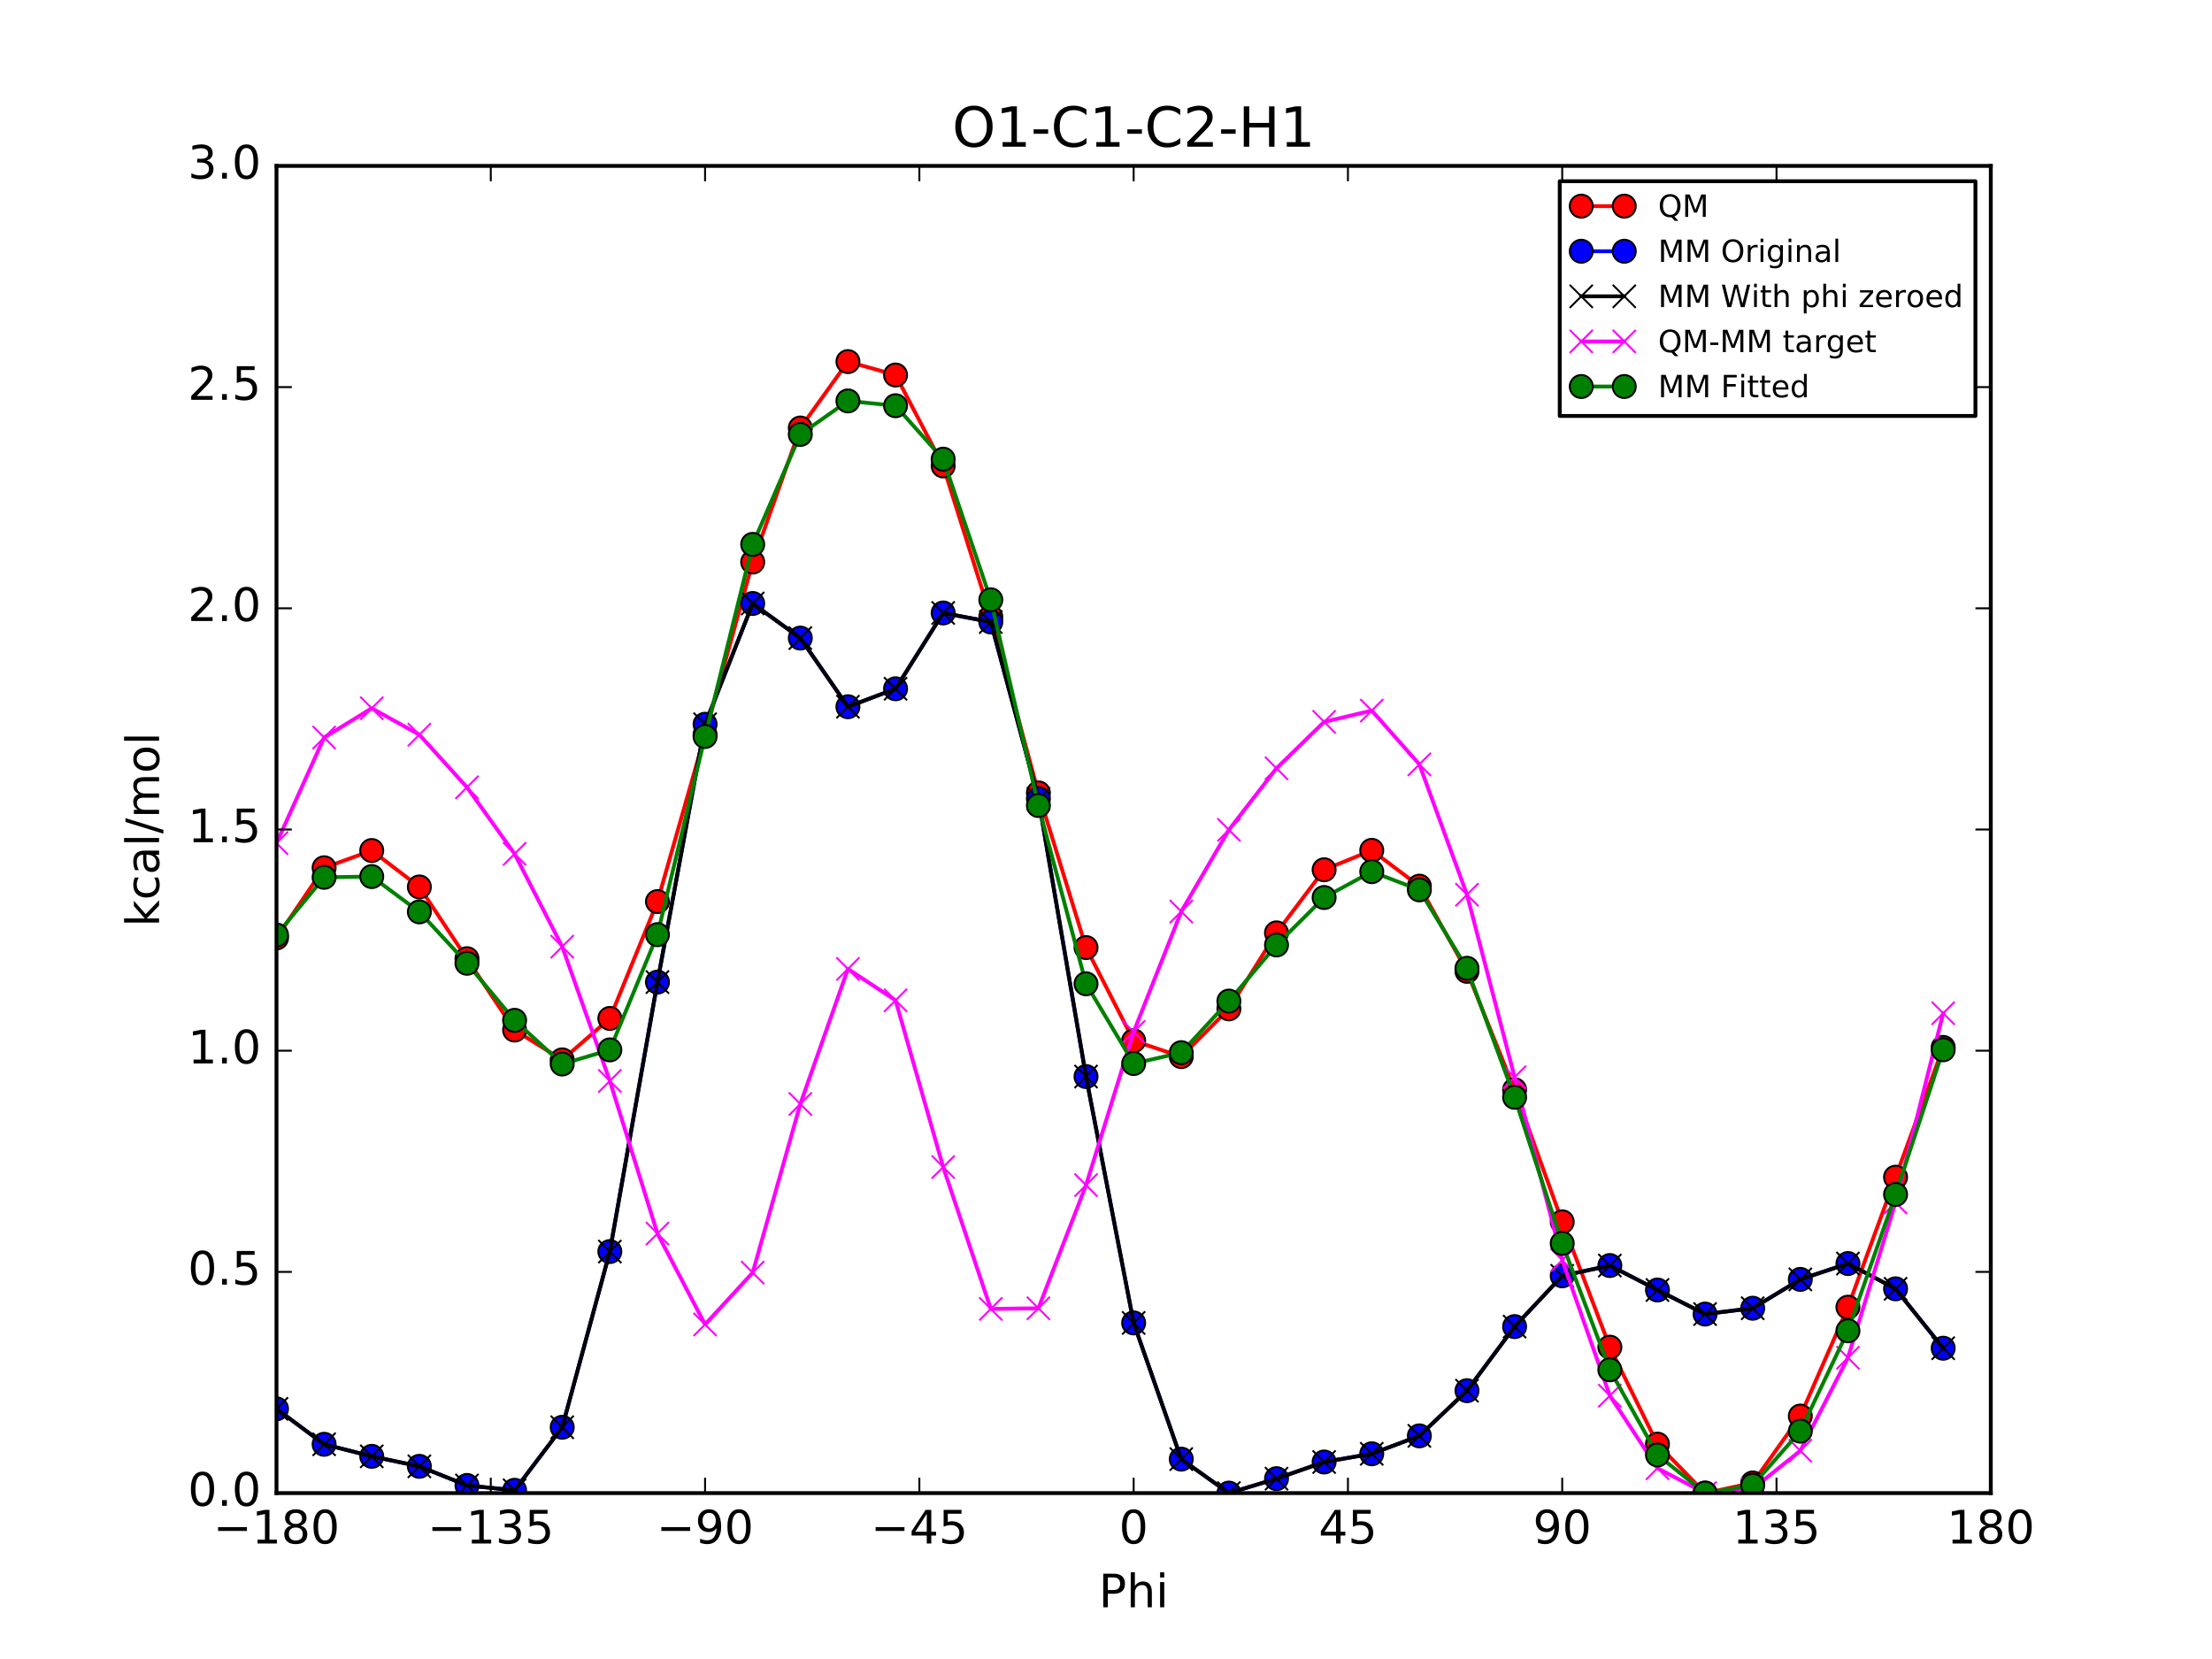 <?xml version="1.0" encoding="utf-8" standalone="no"?>
<!DOCTYPE svg PUBLIC "-//W3C//DTD SVG 1.1//EN"
  "http://www.w3.org/Graphics/SVG/1.1/DTD/svg11.dtd">
<!-- Created with matplotlib (http://matplotlib.org/) -->
<svg height="432pt" version="1.1" viewBox="0 0 576 432" width="576pt" xmlns="http://www.w3.org/2000/svg" xmlns:xlink="http://www.w3.org/1999/xlink">
 <defs>
  <style type="text/css">
*{stroke-linecap:butt;stroke-linejoin:round;stroke-miterlimit:100000;}
  </style>
 </defs>
 <g id="figure_1">
  <g id="patch_1">
   <path d="M 0 432 
L 576 432 
L 576 0 
L 0 0 
z
" style="fill:#ffffff;"/>
  </g>
  <g id="axes_1">
   <g id="patch_2">
    <path d="M 72 388.8 
L 518.4 388.8 
L 518.4 43.2 
L 72 43.2 
z
" style="fill:#ffffff;"/>
   </g>
   <g id="line2d_1">
    <path clip-path="url(#p8fde446993)" d="M 72 244.24 
L 84.4 225.964 
L 96.8 221.472 
L 109.2 230.959 
L 121.6 249.642 
L 134 268.226 
L 146.4 275.985 
L 158.8 265.197 
L 171.2 234.77 
L 183.6 191.293 
L 196 146.359 
L 208.4 111.454 
L 220.8 94.162 
L 233.2 97.653 
L 245.6 121.327 
L 258 160.63 
L 270.4 206.471 
L 282.8 246.746 
L 295.2 271.014 
L 307.6 275.139 
L 320 262.706 
L 332.4 242.919 
L 344.8 226.488 
L 357.2 221.42 
L 369.6 230.752 
L 382 252.933 
L 394.4 283.765 
L 406.8 318.166 
L 419.2 350.798 
L 431.6 376.048 
L 444 388.8 
L 456.4 386.16 
L 468.8 368.744 
L 481.2 340.389 
L 493.6 306.541 
L 506 272.739 
" style="fill:none;stroke:#ff0000;stroke-linecap:square;"/>
    <defs>
     <path d="M 0 3 
C 0.796 3 1.559 2.684 2.121 2.121 
C 2.684 1.559 3 0.796 3 0 
C 3 -0.796 2.684 -1.559 2.121 -2.121 
C 1.559 -2.684 0.796 -3 0 -3 
C -0.796 -3 -1.559 -2.684 -2.121 -2.121 
C -2.684 -1.559 -3 -0.796 -3 0 
C -3 0.796 -2.684 1.559 -2.121 2.121 
C -1.559 2.684 -0.796 3 0 3 
z
" id="m5a0e65727e" style="stroke:#000000;stroke-width:0.5;"/>
    </defs>
    <g clip-path="url(#p8fde446993)">
     <use style="fill:#ff0000;stroke:#000000;stroke-width:0.5;" x="72" xlink:href="#m5a0e65727e" y="244.24"/>
     <use style="fill:#ff0000;stroke:#000000;stroke-width:0.5;" x="84.4" xlink:href="#m5a0e65727e" y="225.964"/>
     <use style="fill:#ff0000;stroke:#000000;stroke-width:0.5;" x="96.8" xlink:href="#m5a0e65727e" y="221.472"/>
     <use style="fill:#ff0000;stroke:#000000;stroke-width:0.5;" x="109.2" xlink:href="#m5a0e65727e" y="230.959"/>
     <use style="fill:#ff0000;stroke:#000000;stroke-width:0.5;" x="121.6" xlink:href="#m5a0e65727e" y="249.642"/>
     <use style="fill:#ff0000;stroke:#000000;stroke-width:0.5;" x="134" xlink:href="#m5a0e65727e" y="268.226"/>
     <use style="fill:#ff0000;stroke:#000000;stroke-width:0.5;" x="146.4" xlink:href="#m5a0e65727e" y="275.985"/>
     <use style="fill:#ff0000;stroke:#000000;stroke-width:0.5;" x="158.8" xlink:href="#m5a0e65727e" y="265.197"/>
     <use style="fill:#ff0000;stroke:#000000;stroke-width:0.5;" x="171.2" xlink:href="#m5a0e65727e" y="234.77"/>
     <use style="fill:#ff0000;stroke:#000000;stroke-width:0.5;" x="183.6" xlink:href="#m5a0e65727e" y="191.293"/>
     <use style="fill:#ff0000;stroke:#000000;stroke-width:0.5;" x="196" xlink:href="#m5a0e65727e" y="146.359"/>
     <use style="fill:#ff0000;stroke:#000000;stroke-width:0.5;" x="208.4" xlink:href="#m5a0e65727e" y="111.454"/>
     <use style="fill:#ff0000;stroke:#000000;stroke-width:0.5;" x="220.8" xlink:href="#m5a0e65727e" y="94.162"/>
     <use style="fill:#ff0000;stroke:#000000;stroke-width:0.5;" x="233.2" xlink:href="#m5a0e65727e" y="97.653"/>
     <use style="fill:#ff0000;stroke:#000000;stroke-width:0.5;" x="245.6" xlink:href="#m5a0e65727e" y="121.327"/>
     <use style="fill:#ff0000;stroke:#000000;stroke-width:0.5;" x="258" xlink:href="#m5a0e65727e" y="160.63"/>
     <use style="fill:#ff0000;stroke:#000000;stroke-width:0.5;" x="270.4" xlink:href="#m5a0e65727e" y="206.471"/>
     <use style="fill:#ff0000;stroke:#000000;stroke-width:0.5;" x="282.8" xlink:href="#m5a0e65727e" y="246.746"/>
     <use style="fill:#ff0000;stroke:#000000;stroke-width:0.5;" x="295.2" xlink:href="#m5a0e65727e" y="271.014"/>
     <use style="fill:#ff0000;stroke:#000000;stroke-width:0.5;" x="307.6" xlink:href="#m5a0e65727e" y="275.139"/>
     <use style="fill:#ff0000;stroke:#000000;stroke-width:0.5;" x="320" xlink:href="#m5a0e65727e" y="262.706"/>
     <use style="fill:#ff0000;stroke:#000000;stroke-width:0.5;" x="332.4" xlink:href="#m5a0e65727e" y="242.919"/>
     <use style="fill:#ff0000;stroke:#000000;stroke-width:0.5;" x="344.8" xlink:href="#m5a0e65727e" y="226.488"/>
     <use style="fill:#ff0000;stroke:#000000;stroke-width:0.5;" x="357.2" xlink:href="#m5a0e65727e" y="221.42"/>
     <use style="fill:#ff0000;stroke:#000000;stroke-width:0.5;" x="369.6" xlink:href="#m5a0e65727e" y="230.752"/>
     <use style="fill:#ff0000;stroke:#000000;stroke-width:0.5;" x="382" xlink:href="#m5a0e65727e" y="252.933"/>
     <use style="fill:#ff0000;stroke:#000000;stroke-width:0.5;" x="394.4" xlink:href="#m5a0e65727e" y="283.765"/>
     <use style="fill:#ff0000;stroke:#000000;stroke-width:0.5;" x="406.8" xlink:href="#m5a0e65727e" y="318.166"/>
     <use style="fill:#ff0000;stroke:#000000;stroke-width:0.5;" x="419.2" xlink:href="#m5a0e65727e" y="350.798"/>
     <use style="fill:#ff0000;stroke:#000000;stroke-width:0.5;" x="431.6" xlink:href="#m5a0e65727e" y="376.048"/>
     <use style="fill:#ff0000;stroke:#000000;stroke-width:0.5;" x="444" xlink:href="#m5a0e65727e" y="388.8"/>
     <use style="fill:#ff0000;stroke:#000000;stroke-width:0.5;" x="456.4" xlink:href="#m5a0e65727e" y="386.16"/>
     <use style="fill:#ff0000;stroke:#000000;stroke-width:0.5;" x="468.8" xlink:href="#m5a0e65727e" y="368.744"/>
     <use style="fill:#ff0000;stroke:#000000;stroke-width:0.5;" x="481.2" xlink:href="#m5a0e65727e" y="340.389"/>
     <use style="fill:#ff0000;stroke:#000000;stroke-width:0.5;" x="493.6" xlink:href="#m5a0e65727e" y="306.541"/>
     <use style="fill:#ff0000;stroke:#000000;stroke-width:0.5;" x="506" xlink:href="#m5a0e65727e" y="272.739"/>
    </g>
   </g>
   <g id="line2d_2">
    <path clip-path="url(#p8fde446993)" d="M 72 366.856 
L 84.4 376.09 
L 96.8 379.223 
L 109.2 381.829 
L 121.6 386.81 
L 134 388.068 
L 146.4 371.653 
L 158.8 325.902 
L 171.2 255.732 
L 183.6 188.591 
L 196 157.146 
L 208.4 166.157 
L 220.8 184.032 
L 233.2 179.352 
L 245.6 159.613 
L 258 161.97 
L 270.4 207.982 
L 282.8 280.331 
L 295.2 344.485 
L 307.6 379.954 
L 320 388.8 
L 332.4 385.039 
L 344.8 380.699 
L 357.2 378.564 
L 369.6 373.894 
L 382 362.129 
L 394.4 345.443 
L 406.8 332.222 
L 419.2 329.541 
L 431.6 335.915 
L 444 342.18 
L 456.4 340.661 
L 468.8 333.149 
L 481.2 329.021 
L 493.6 335.605 
L 506 351.071 
" style="fill:none;stroke:#0000ff;stroke-linecap:square;"/>
    <defs>
     <path d="M 0 3 
C 0.796 3 1.559 2.684 2.121 2.121 
C 2.684 1.559 3 0.796 3 0 
C 3 -0.796 2.684 -1.559 2.121 -2.121 
C 1.559 -2.684 0.796 -3 0 -3 
C -0.796 -3 -1.559 -2.684 -2.121 -2.121 
C -2.684 -1.559 -3 -0.796 -3 0 
C -3 0.796 -2.684 1.559 -2.121 2.121 
C -1.559 2.684 -0.796 3 0 3 
z
" id="m57b8c20004" style="stroke:#000000;stroke-width:0.5;"/>
    </defs>
    <g clip-path="url(#p8fde446993)">
     <use style="fill:#0000ff;stroke:#000000;stroke-width:0.5;" x="72" xlink:href="#m57b8c20004" y="366.856"/>
     <use style="fill:#0000ff;stroke:#000000;stroke-width:0.5;" x="84.4" xlink:href="#m57b8c20004" y="376.09"/>
     <use style="fill:#0000ff;stroke:#000000;stroke-width:0.5;" x="96.8" xlink:href="#m57b8c20004" y="379.223"/>
     <use style="fill:#0000ff;stroke:#000000;stroke-width:0.5;" x="109.2" xlink:href="#m57b8c20004" y="381.829"/>
     <use style="fill:#0000ff;stroke:#000000;stroke-width:0.5;" x="121.6" xlink:href="#m57b8c20004" y="386.81"/>
     <use style="fill:#0000ff;stroke:#000000;stroke-width:0.5;" x="134" xlink:href="#m57b8c20004" y="388.068"/>
     <use style="fill:#0000ff;stroke:#000000;stroke-width:0.5;" x="146.4" xlink:href="#m57b8c20004" y="371.653"/>
     <use style="fill:#0000ff;stroke:#000000;stroke-width:0.5;" x="158.8" xlink:href="#m57b8c20004" y="325.902"/>
     <use style="fill:#0000ff;stroke:#000000;stroke-width:0.5;" x="171.2" xlink:href="#m57b8c20004" y="255.732"/>
     <use style="fill:#0000ff;stroke:#000000;stroke-width:0.5;" x="183.6" xlink:href="#m57b8c20004" y="188.591"/>
     <use style="fill:#0000ff;stroke:#000000;stroke-width:0.5;" x="196" xlink:href="#m57b8c20004" y="157.146"/>
     <use style="fill:#0000ff;stroke:#000000;stroke-width:0.5;" x="208.4" xlink:href="#m57b8c20004" y="166.157"/>
     <use style="fill:#0000ff;stroke:#000000;stroke-width:0.5;" x="220.8" xlink:href="#m57b8c20004" y="184.032"/>
     <use style="fill:#0000ff;stroke:#000000;stroke-width:0.5;" x="233.2" xlink:href="#m57b8c20004" y="179.352"/>
     <use style="fill:#0000ff;stroke:#000000;stroke-width:0.5;" x="245.6" xlink:href="#m57b8c20004" y="159.613"/>
     <use style="fill:#0000ff;stroke:#000000;stroke-width:0.5;" x="258" xlink:href="#m57b8c20004" y="161.97"/>
     <use style="fill:#0000ff;stroke:#000000;stroke-width:0.5;" x="270.4" xlink:href="#m57b8c20004" y="207.982"/>
     <use style="fill:#0000ff;stroke:#000000;stroke-width:0.5;" x="282.8" xlink:href="#m57b8c20004" y="280.331"/>
     <use style="fill:#0000ff;stroke:#000000;stroke-width:0.5;" x="295.2" xlink:href="#m57b8c20004" y="344.485"/>
     <use style="fill:#0000ff;stroke:#000000;stroke-width:0.5;" x="307.6" xlink:href="#m57b8c20004" y="379.954"/>
     <use style="fill:#0000ff;stroke:#000000;stroke-width:0.5;" x="320" xlink:href="#m57b8c20004" y="388.8"/>
     <use style="fill:#0000ff;stroke:#000000;stroke-width:0.5;" x="332.4" xlink:href="#m57b8c20004" y="385.039"/>
     <use style="fill:#0000ff;stroke:#000000;stroke-width:0.5;" x="344.8" xlink:href="#m57b8c20004" y="380.699"/>
     <use style="fill:#0000ff;stroke:#000000;stroke-width:0.5;" x="357.2" xlink:href="#m57b8c20004" y="378.564"/>
     <use style="fill:#0000ff;stroke:#000000;stroke-width:0.5;" x="369.6" xlink:href="#m57b8c20004" y="373.894"/>
     <use style="fill:#0000ff;stroke:#000000;stroke-width:0.5;" x="382" xlink:href="#m57b8c20004" y="362.129"/>
     <use style="fill:#0000ff;stroke:#000000;stroke-width:0.5;" x="394.4" xlink:href="#m57b8c20004" y="345.443"/>
     <use style="fill:#0000ff;stroke:#000000;stroke-width:0.5;" x="406.8" xlink:href="#m57b8c20004" y="332.222"/>
     <use style="fill:#0000ff;stroke:#000000;stroke-width:0.5;" x="419.2" xlink:href="#m57b8c20004" y="329.541"/>
     <use style="fill:#0000ff;stroke:#000000;stroke-width:0.5;" x="431.6" xlink:href="#m57b8c20004" y="335.915"/>
     <use style="fill:#0000ff;stroke:#000000;stroke-width:0.5;" x="444" xlink:href="#m57b8c20004" y="342.18"/>
     <use style="fill:#0000ff;stroke:#000000;stroke-width:0.5;" x="456.4" xlink:href="#m57b8c20004" y="340.661"/>
     <use style="fill:#0000ff;stroke:#000000;stroke-width:0.5;" x="468.8" xlink:href="#m57b8c20004" y="333.149"/>
     <use style="fill:#0000ff;stroke:#000000;stroke-width:0.5;" x="481.2" xlink:href="#m57b8c20004" y="329.021"/>
     <use style="fill:#0000ff;stroke:#000000;stroke-width:0.5;" x="493.6" xlink:href="#m57b8c20004" y="335.605"/>
     <use style="fill:#0000ff;stroke:#000000;stroke-width:0.5;" x="506" xlink:href="#m57b8c20004" y="351.071"/>
    </g>
   </g>
   <g id="line2d_3">
    <path clip-path="url(#p8fde446993)" d="M 72 366.856 
L 84.4 376.09 
L 96.8 379.223 
L 109.2 381.829 
L 121.6 386.81 
L 134 388.068 
L 146.4 371.653 
L 158.8 325.902 
L 171.2 255.732 
L 183.6 188.591 
L 196 157.146 
L 208.4 166.157 
L 220.8 184.032 
L 233.2 179.352 
L 245.6 159.613 
L 258 161.97 
L 270.4 207.982 
L 282.8 280.331 
L 295.2 344.485 
L 307.6 379.954 
L 320 388.8 
L 332.4 385.039 
L 344.8 380.699 
L 357.2 378.564 
L 369.6 373.894 
L 382 362.129 
L 394.4 345.443 
L 406.8 332.222 
L 419.2 329.541 
L 431.6 335.915 
L 444 342.18 
L 456.4 340.661 
L 468.8 333.149 
L 481.2 329.021 
L 493.6 335.605 
L 506 351.071 
" style="fill:none;stroke:#000000;stroke-linecap:square;"/>
    <defs>
     <path d="M -3 3 
L 3 -3 
M -3 -3 
L 3 3 
" id="mc43d6315e1" style="stroke:#000000;stroke-width:0.5;"/>
    </defs>
    <g clip-path="url(#p8fde446993)">
     <use style="stroke:#000000;stroke-width:0.5;" x="72" xlink:href="#mc43d6315e1" y="366.856"/>
     <use style="stroke:#000000;stroke-width:0.5;" x="84.4" xlink:href="#mc43d6315e1" y="376.09"/>
     <use style="stroke:#000000;stroke-width:0.5;" x="96.8" xlink:href="#mc43d6315e1" y="379.223"/>
     <use style="stroke:#000000;stroke-width:0.5;" x="109.2" xlink:href="#mc43d6315e1" y="381.829"/>
     <use style="stroke:#000000;stroke-width:0.5;" x="121.6" xlink:href="#mc43d6315e1" y="386.81"/>
     <use style="stroke:#000000;stroke-width:0.5;" x="134" xlink:href="#mc43d6315e1" y="388.068"/>
     <use style="stroke:#000000;stroke-width:0.5;" x="146.4" xlink:href="#mc43d6315e1" y="371.653"/>
     <use style="stroke:#000000;stroke-width:0.5;" x="158.8" xlink:href="#mc43d6315e1" y="325.902"/>
     <use style="stroke:#000000;stroke-width:0.5;" x="171.2" xlink:href="#mc43d6315e1" y="255.732"/>
     <use style="stroke:#000000;stroke-width:0.5;" x="183.6" xlink:href="#mc43d6315e1" y="188.591"/>
     <use style="stroke:#000000;stroke-width:0.5;" x="196" xlink:href="#mc43d6315e1" y="157.146"/>
     <use style="stroke:#000000;stroke-width:0.5;" x="208.4" xlink:href="#mc43d6315e1" y="166.157"/>
     <use style="stroke:#000000;stroke-width:0.5;" x="220.8" xlink:href="#mc43d6315e1" y="184.032"/>
     <use style="stroke:#000000;stroke-width:0.5;" x="233.2" xlink:href="#mc43d6315e1" y="179.352"/>
     <use style="stroke:#000000;stroke-width:0.5;" x="245.6" xlink:href="#mc43d6315e1" y="159.613"/>
     <use style="stroke:#000000;stroke-width:0.5;" x="258" xlink:href="#mc43d6315e1" y="161.97"/>
     <use style="stroke:#000000;stroke-width:0.5;" x="270.4" xlink:href="#mc43d6315e1" y="207.982"/>
     <use style="stroke:#000000;stroke-width:0.5;" x="282.8" xlink:href="#mc43d6315e1" y="280.331"/>
     <use style="stroke:#000000;stroke-width:0.5;" x="295.2" xlink:href="#mc43d6315e1" y="344.485"/>
     <use style="stroke:#000000;stroke-width:0.5;" x="307.6" xlink:href="#mc43d6315e1" y="379.954"/>
     <use style="stroke:#000000;stroke-width:0.5;" x="320" xlink:href="#mc43d6315e1" y="388.8"/>
     <use style="stroke:#000000;stroke-width:0.5;" x="332.4" xlink:href="#mc43d6315e1" y="385.039"/>
     <use style="stroke:#000000;stroke-width:0.5;" x="344.8" xlink:href="#mc43d6315e1" y="380.699"/>
     <use style="stroke:#000000;stroke-width:0.5;" x="357.2" xlink:href="#mc43d6315e1" y="378.564"/>
     <use style="stroke:#000000;stroke-width:0.5;" x="369.6" xlink:href="#mc43d6315e1" y="373.894"/>
     <use style="stroke:#000000;stroke-width:0.5;" x="382" xlink:href="#mc43d6315e1" y="362.129"/>
     <use style="stroke:#000000;stroke-width:0.5;" x="394.4" xlink:href="#mc43d6315e1" y="345.443"/>
     <use style="stroke:#000000;stroke-width:0.5;" x="406.8" xlink:href="#mc43d6315e1" y="332.222"/>
     <use style="stroke:#000000;stroke-width:0.5;" x="419.2" xlink:href="#mc43d6315e1" y="329.541"/>
     <use style="stroke:#000000;stroke-width:0.5;" x="431.6" xlink:href="#mc43d6315e1" y="335.915"/>
     <use style="stroke:#000000;stroke-width:0.5;" x="444" xlink:href="#mc43d6315e1" y="342.18"/>
     <use style="stroke:#000000;stroke-width:0.5;" x="456.4" xlink:href="#mc43d6315e1" y="340.661"/>
     <use style="stroke:#000000;stroke-width:0.5;" x="468.8" xlink:href="#mc43d6315e1" y="333.149"/>
     <use style="stroke:#000000;stroke-width:0.5;" x="481.2" xlink:href="#mc43d6315e1" y="329.021"/>
     <use style="stroke:#000000;stroke-width:0.5;" x="493.6" xlink:href="#mc43d6315e1" y="335.605"/>
     <use style="stroke:#000000;stroke-width:0.5;" x="506" xlink:href="#mc43d6315e1" y="351.071"/>
    </g>
   </g>
   <g id="line2d_4">
    <path clip-path="url(#p8fde446993)" d="M 72 219.563 
L 84.4 192.054 
L 96.8 184.429 
L 109.2 191.31 
L 121.6 205.012 
L 134 222.338 
L 146.4 246.513 
L 158.8 281.475 
L 171.2 321.218 
L 183.6 344.882 
L 196 331.392 
L 208.4 287.477 
L 220.8 252.309 
L 233.2 260.481 
L 245.6 303.894 
L 258 340.84 
L 270.4 340.669 
L 282.8 308.595 
L 295.2 268.708 
L 307.6 237.364 
L 320 216.086 
L 332.4 200.06 
L 344.8 187.969 
L 357.2 185.035 
L 369.6 199.037 
L 382 232.983 
L 394.4 280.502 
L 406.8 328.124 
L 419.2 363.437 
L 431.6 382.313 
L 444 388.8 
L 456.4 387.679 
L 468.8 377.775 
L 481.2 353.548 
L 493.6 313.116 
L 506 263.848 
" style="fill:none;stroke:#ff00ff;stroke-linecap:square;"/>
    <defs>
     <path d="M -3 3 
L 3 -3 
M -3 -3 
L 3 3 
" id="m7868e14b38" style="stroke:#ff00ff;stroke-width:0.5;"/>
    </defs>
    <g clip-path="url(#p8fde446993)">
     <use style="fill:#ff00ff;stroke:#ff00ff;stroke-width:0.5;" x="72" xlink:href="#m7868e14b38" y="219.563"/>
     <use style="fill:#ff00ff;stroke:#ff00ff;stroke-width:0.5;" x="84.4" xlink:href="#m7868e14b38" y="192.054"/>
     <use style="fill:#ff00ff;stroke:#ff00ff;stroke-width:0.5;" x="96.8" xlink:href="#m7868e14b38" y="184.429"/>
     <use style="fill:#ff00ff;stroke:#ff00ff;stroke-width:0.5;" x="109.2" xlink:href="#m7868e14b38" y="191.31"/>
     <use style="fill:#ff00ff;stroke:#ff00ff;stroke-width:0.5;" x="121.6" xlink:href="#m7868e14b38" y="205.012"/>
     <use style="fill:#ff00ff;stroke:#ff00ff;stroke-width:0.5;" x="134" xlink:href="#m7868e14b38" y="222.338"/>
     <use style="fill:#ff00ff;stroke:#ff00ff;stroke-width:0.5;" x="146.4" xlink:href="#m7868e14b38" y="246.513"/>
     <use style="fill:#ff00ff;stroke:#ff00ff;stroke-width:0.5;" x="158.8" xlink:href="#m7868e14b38" y="281.475"/>
     <use style="fill:#ff00ff;stroke:#ff00ff;stroke-width:0.5;" x="171.2" xlink:href="#m7868e14b38" y="321.218"/>
     <use style="fill:#ff00ff;stroke:#ff00ff;stroke-width:0.5;" x="183.6" xlink:href="#m7868e14b38" y="344.882"/>
     <use style="fill:#ff00ff;stroke:#ff00ff;stroke-width:0.5;" x="196" xlink:href="#m7868e14b38" y="331.392"/>
     <use style="fill:#ff00ff;stroke:#ff00ff;stroke-width:0.5;" x="208.4" xlink:href="#m7868e14b38" y="287.477"/>
     <use style="fill:#ff00ff;stroke:#ff00ff;stroke-width:0.5;" x="220.8" xlink:href="#m7868e14b38" y="252.309"/>
     <use style="fill:#ff00ff;stroke:#ff00ff;stroke-width:0.5;" x="233.2" xlink:href="#m7868e14b38" y="260.481"/>
     <use style="fill:#ff00ff;stroke:#ff00ff;stroke-width:0.5;" x="245.6" xlink:href="#m7868e14b38" y="303.894"/>
     <use style="fill:#ff00ff;stroke:#ff00ff;stroke-width:0.5;" x="258" xlink:href="#m7868e14b38" y="340.84"/>
     <use style="fill:#ff00ff;stroke:#ff00ff;stroke-width:0.5;" x="270.4" xlink:href="#m7868e14b38" y="340.669"/>
     <use style="fill:#ff00ff;stroke:#ff00ff;stroke-width:0.5;" x="282.8" xlink:href="#m7868e14b38" y="308.595"/>
     <use style="fill:#ff00ff;stroke:#ff00ff;stroke-width:0.5;" x="295.2" xlink:href="#m7868e14b38" y="268.708"/>
     <use style="fill:#ff00ff;stroke:#ff00ff;stroke-width:0.5;" x="307.6" xlink:href="#m7868e14b38" y="237.364"/>
     <use style="fill:#ff00ff;stroke:#ff00ff;stroke-width:0.5;" x="320" xlink:href="#m7868e14b38" y="216.086"/>
     <use style="fill:#ff00ff;stroke:#ff00ff;stroke-width:0.5;" x="332.4" xlink:href="#m7868e14b38" y="200.06"/>
     <use style="fill:#ff00ff;stroke:#ff00ff;stroke-width:0.5;" x="344.8" xlink:href="#m7868e14b38" y="187.969"/>
     <use style="fill:#ff00ff;stroke:#ff00ff;stroke-width:0.5;" x="357.2" xlink:href="#m7868e14b38" y="185.035"/>
     <use style="fill:#ff00ff;stroke:#ff00ff;stroke-width:0.5;" x="369.6" xlink:href="#m7868e14b38" y="199.037"/>
     <use style="fill:#ff00ff;stroke:#ff00ff;stroke-width:0.5;" x="382" xlink:href="#m7868e14b38" y="232.983"/>
     <use style="fill:#ff00ff;stroke:#ff00ff;stroke-width:0.5;" x="394.4" xlink:href="#m7868e14b38" y="280.502"/>
     <use style="fill:#ff00ff;stroke:#ff00ff;stroke-width:0.5;" x="406.8" xlink:href="#m7868e14b38" y="328.124"/>
     <use style="fill:#ff00ff;stroke:#ff00ff;stroke-width:0.5;" x="419.2" xlink:href="#m7868e14b38" y="363.437"/>
     <use style="fill:#ff00ff;stroke:#ff00ff;stroke-width:0.5;" x="431.6" xlink:href="#m7868e14b38" y="382.313"/>
     <use style="fill:#ff00ff;stroke:#ff00ff;stroke-width:0.5;" x="444" xlink:href="#m7868e14b38" y="388.8"/>
     <use style="fill:#ff00ff;stroke:#ff00ff;stroke-width:0.5;" x="456.4" xlink:href="#m7868e14b38" y="387.679"/>
     <use style="fill:#ff00ff;stroke:#ff00ff;stroke-width:0.5;" x="468.8" xlink:href="#m7868e14b38" y="377.775"/>
     <use style="fill:#ff00ff;stroke:#ff00ff;stroke-width:0.5;" x="481.2" xlink:href="#m7868e14b38" y="353.548"/>
     <use style="fill:#ff00ff;stroke:#ff00ff;stroke-width:0.5;" x="493.6" xlink:href="#m7868e14b38" y="313.116"/>
     <use style="fill:#ff00ff;stroke:#ff00ff;stroke-width:0.5;" x="506" xlink:href="#m7868e14b38" y="263.848"/>
    </g>
   </g>
   <g id="line2d_5">
    <path clip-path="url(#p8fde446993)" d="M 72 243.467 
L 84.4 228.448 
L 96.8 228.257 
L 109.2 237.452 
L 121.6 250.836 
L 134 265.691 
L 146.4 277.069 
L 158.8 273.39 
L 171.2 243.381 
L 183.6 191.775 
L 196 141.756 
L 208.4 113.125 
L 220.8 104.401 
L 233.2 105.649 
L 245.6 119.564 
L 258 156.192 
L 270.4 209.756 
L 282.8 256.182 
L 295.2 276.943 
L 307.6 274.111 
L 320 260.678 
L 332.4 246.066 
L 344.8 233.712 
L 357.2 226.981 
L 369.6 231.721 
L 382 252.14 
L 394.4 285.729 
L 406.8 323.769 
L 419.2 356.7 
L 431.6 378.864 
L 444 388.8 
L 456.4 386.762 
L 468.8 372.668 
L 481.2 346.535 
L 493.6 311.028 
L 506 273.362 
" style="fill:none;stroke:#008000;stroke-linecap:square;"/>
    <defs>
     <path d="M 0 3 
C 0.796 3 1.559 2.684 2.121 2.121 
C 2.684 1.559 3 0.796 3 0 
C 3 -0.796 2.684 -1.559 2.121 -2.121 
C 1.559 -2.684 0.796 -3 0 -3 
C -0.796 -3 -1.559 -2.684 -2.121 -2.121 
C -2.684 -1.559 -3 -0.796 -3 0 
C -3 0.796 -2.684 1.559 -2.121 2.121 
C -1.559 2.684 -0.796 3 0 3 
z
" id="m9affe524c7" style="stroke:#000000;stroke-width:0.5;"/>
    </defs>
    <g clip-path="url(#p8fde446993)">
     <use style="fill:#008000;stroke:#000000;stroke-width:0.5;" x="72" xlink:href="#m9affe524c7" y="243.467"/>
     <use style="fill:#008000;stroke:#000000;stroke-width:0.5;" x="84.4" xlink:href="#m9affe524c7" y="228.448"/>
     <use style="fill:#008000;stroke:#000000;stroke-width:0.5;" x="96.8" xlink:href="#m9affe524c7" y="228.257"/>
     <use style="fill:#008000;stroke:#000000;stroke-width:0.5;" x="109.2" xlink:href="#m9affe524c7" y="237.452"/>
     <use style="fill:#008000;stroke:#000000;stroke-width:0.5;" x="121.6" xlink:href="#m9affe524c7" y="250.836"/>
     <use style="fill:#008000;stroke:#000000;stroke-width:0.5;" x="134" xlink:href="#m9affe524c7" y="265.691"/>
     <use style="fill:#008000;stroke:#000000;stroke-width:0.5;" x="146.4" xlink:href="#m9affe524c7" y="277.069"/>
     <use style="fill:#008000;stroke:#000000;stroke-width:0.5;" x="158.8" xlink:href="#m9affe524c7" y="273.39"/>
     <use style="fill:#008000;stroke:#000000;stroke-width:0.5;" x="171.2" xlink:href="#m9affe524c7" y="243.381"/>
     <use style="fill:#008000;stroke:#000000;stroke-width:0.5;" x="183.6" xlink:href="#m9affe524c7" y="191.775"/>
     <use style="fill:#008000;stroke:#000000;stroke-width:0.5;" x="196" xlink:href="#m9affe524c7" y="141.756"/>
     <use style="fill:#008000;stroke:#000000;stroke-width:0.5;" x="208.4" xlink:href="#m9affe524c7" y="113.125"/>
     <use style="fill:#008000;stroke:#000000;stroke-width:0.5;" x="220.8" xlink:href="#m9affe524c7" y="104.401"/>
     <use style="fill:#008000;stroke:#000000;stroke-width:0.5;" x="233.2" xlink:href="#m9affe524c7" y="105.649"/>
     <use style="fill:#008000;stroke:#000000;stroke-width:0.5;" x="245.6" xlink:href="#m9affe524c7" y="119.564"/>
     <use style="fill:#008000;stroke:#000000;stroke-width:0.5;" x="258" xlink:href="#m9affe524c7" y="156.192"/>
     <use style="fill:#008000;stroke:#000000;stroke-width:0.5;" x="270.4" xlink:href="#m9affe524c7" y="209.756"/>
     <use style="fill:#008000;stroke:#000000;stroke-width:0.5;" x="282.8" xlink:href="#m9affe524c7" y="256.182"/>
     <use style="fill:#008000;stroke:#000000;stroke-width:0.5;" x="295.2" xlink:href="#m9affe524c7" y="276.943"/>
     <use style="fill:#008000;stroke:#000000;stroke-width:0.5;" x="307.6" xlink:href="#m9affe524c7" y="274.111"/>
     <use style="fill:#008000;stroke:#000000;stroke-width:0.5;" x="320" xlink:href="#m9affe524c7" y="260.678"/>
     <use style="fill:#008000;stroke:#000000;stroke-width:0.5;" x="332.4" xlink:href="#m9affe524c7" y="246.066"/>
     <use style="fill:#008000;stroke:#000000;stroke-width:0.5;" x="344.8" xlink:href="#m9affe524c7" y="233.712"/>
     <use style="fill:#008000;stroke:#000000;stroke-width:0.5;" x="357.2" xlink:href="#m9affe524c7" y="226.981"/>
     <use style="fill:#008000;stroke:#000000;stroke-width:0.5;" x="369.6" xlink:href="#m9affe524c7" y="231.721"/>
     <use style="fill:#008000;stroke:#000000;stroke-width:0.5;" x="382" xlink:href="#m9affe524c7" y="252.14"/>
     <use style="fill:#008000;stroke:#000000;stroke-width:0.5;" x="394.4" xlink:href="#m9affe524c7" y="285.729"/>
     <use style="fill:#008000;stroke:#000000;stroke-width:0.5;" x="406.8" xlink:href="#m9affe524c7" y="323.769"/>
     <use style="fill:#008000;stroke:#000000;stroke-width:0.5;" x="419.2" xlink:href="#m9affe524c7" y="356.7"/>
     <use style="fill:#008000;stroke:#000000;stroke-width:0.5;" x="431.6" xlink:href="#m9affe524c7" y="378.864"/>
     <use style="fill:#008000;stroke:#000000;stroke-width:0.5;" x="444" xlink:href="#m9affe524c7" y="388.8"/>
     <use style="fill:#008000;stroke:#000000;stroke-width:0.5;" x="456.4" xlink:href="#m9affe524c7" y="386.762"/>
     <use style="fill:#008000;stroke:#000000;stroke-width:0.5;" x="468.8" xlink:href="#m9affe524c7" y="372.668"/>
     <use style="fill:#008000;stroke:#000000;stroke-width:0.5;" x="481.2" xlink:href="#m9affe524c7" y="346.535"/>
     <use style="fill:#008000;stroke:#000000;stroke-width:0.5;" x="493.6" xlink:href="#m9affe524c7" y="311.028"/>
     <use style="fill:#008000;stroke:#000000;stroke-width:0.5;" x="506" xlink:href="#m9affe524c7" y="273.362"/>
    </g>
   </g>
   <g id="patch_3">
    <path d="M 72 388.8 
L 72 43.2 
" style="fill:none;stroke:#000000;stroke-linecap:square;stroke-linejoin:miter;"/>
   </g>
   <g id="patch_4">
    <path d="M 72 388.8 
L 518.4 388.8 
" style="fill:none;stroke:#000000;stroke-linecap:square;stroke-linejoin:miter;"/>
   </g>
   <g id="patch_5">
    <path d="M 72 43.2 
L 518.4 43.2 
" style="fill:none;stroke:#000000;stroke-linecap:square;stroke-linejoin:miter;"/>
   </g>
   <g id="patch_6">
    <path d="M 518.4 388.8 
L 518.4 43.2 
" style="fill:none;stroke:#000000;stroke-linecap:square;stroke-linejoin:miter;"/>
   </g>
   <g id="matplotlib.axis_1">
    <g id="xtick_1">
     <g id="line2d_6">
      <defs>
       <path d="M 0 0 
L 0 -4 
" id="m8ad06f1d23" style="stroke:#000000;stroke-width:0.5;"/>
      </defs>
      <g>
       <use style="stroke:#000000;stroke-width:0.5;" x="72.0" xlink:href="#m8ad06f1d23" y="388.8"/>
      </g>
     </g>
     <g id="line2d_7">
      <defs>
       <path d="M 0 0 
L 0 4 
" id="m09992d7ab2" style="stroke:#000000;stroke-width:0.5;"/>
      </defs>
      <g>
       <use style="stroke:#000000;stroke-width:0.5;" x="72.0" xlink:href="#m09992d7ab2" y="43.2"/>
      </g>
     </g>
     <g id="text_1">
      <!-- −180 -->
      <defs>
       <path d="M 31.781 34.625 
Q 24.75 34.625 20.719 30.859 
Q 16.703 27.094 16.703 20.516 
Q 16.703 13.922 20.719 10.156 
Q 24.75 6.391 31.781 6.391 
Q 38.812 6.391 42.859 10.172 
Q 46.922 13.969 46.922 20.516 
Q 46.922 27.094 42.891 30.859 
Q 38.875 34.625 31.781 34.625 
M 21.922 38.812 
Q 15.578 40.375 12.031 44.719 
Q 8.5 49.078 8.5 55.328 
Q 8.5 64.062 14.719 69.141 
Q 20.953 74.219 31.781 74.219 
Q 42.672 74.219 48.875 69.141 
Q 55.078 64.062 55.078 55.328 
Q 55.078 49.078 51.531 44.719 
Q 48 40.375 41.703 38.812 
Q 48.828 37.156 52.797 32.312 
Q 56.781 27.484 56.781 20.516 
Q 56.781 9.906 50.312 4.234 
Q 43.844 -1.422 31.781 -1.422 
Q 19.734 -1.422 13.25 4.234 
Q 6.781 9.906 6.781 20.516 
Q 6.781 27.484 10.781 32.312 
Q 14.797 37.156 21.922 38.812 
M 18.312 54.391 
Q 18.312 48.734 21.844 45.562 
Q 25.391 42.391 31.781 42.391 
Q 38.141 42.391 41.719 45.562 
Q 45.312 48.734 45.312 54.391 
Q 45.312 60.062 41.719 63.234 
Q 38.141 66.406 31.781 66.406 
Q 25.391 66.406 21.844 63.234 
Q 18.312 60.062 18.312 54.391 
" id="BitstreamVeraSans-Roman-38"/>
       <path d="M 10.594 35.5 
L 73.188 35.5 
L 73.188 27.203 
L 10.594 27.203 
z
" id="BitstreamVeraSans-Roman-2212"/>
       <path d="M 31.781 66.406 
Q 24.172 66.406 20.328 58.906 
Q 16.5 51.422 16.5 36.375 
Q 16.5 21.391 20.328 13.891 
Q 24.172 6.391 31.781 6.391 
Q 39.453 6.391 43.281 13.891 
Q 47.125 21.391 47.125 36.375 
Q 47.125 51.422 43.281 58.906 
Q 39.453 66.406 31.781 66.406 
M 31.781 74.219 
Q 44.047 74.219 50.516 64.516 
Q 56.984 54.828 56.984 36.375 
Q 56.984 17.969 50.516 8.266 
Q 44.047 -1.422 31.781 -1.422 
Q 19.531 -1.422 13.062 8.266 
Q 6.594 17.969 6.594 36.375 
Q 6.594 54.828 13.062 64.516 
Q 19.531 74.219 31.781 74.219 
" id="BitstreamVeraSans-Roman-30"/>
       <path d="M 12.406 8.297 
L 28.516 8.297 
L 28.516 63.922 
L 10.984 60.406 
L 10.984 69.391 
L 28.422 72.906 
L 38.281 72.906 
L 38.281 8.297 
L 54.391 8.297 
L 54.391 0 
L 12.406 0 
z
" id="BitstreamVeraSans-Roman-31"/>
      </defs>
      <g transform="translate(55.52 401.918)scale(0.12 -0.12)">
       <use xlink:href="#BitstreamVeraSans-Roman-2212"/>
       <use x="83.789" xlink:href="#BitstreamVeraSans-Roman-31"/>
       <use x="147.412" xlink:href="#BitstreamVeraSans-Roman-38"/>
       <use x="211.035" xlink:href="#BitstreamVeraSans-Roman-30"/>
      </g>
     </g>
    </g>
    <g id="xtick_2">
     <g id="line2d_8">
      <g>
       <use style="stroke:#000000;stroke-width:0.5;" x="127.8" xlink:href="#m8ad06f1d23" y="388.8"/>
      </g>
     </g>
     <g id="line2d_9">
      <g>
       <use style="stroke:#000000;stroke-width:0.5;" x="127.8" xlink:href="#m09992d7ab2" y="43.2"/>
      </g>
     </g>
     <g id="text_2">
      <!-- −135 -->
      <defs>
       <path d="M 40.578 39.312 
Q 47.656 37.797 51.625 33 
Q 55.609 28.219 55.609 21.188 
Q 55.609 10.406 48.188 4.484 
Q 40.766 -1.422 27.094 -1.422 
Q 22.516 -1.422 17.656 -0.516 
Q 12.797 0.391 7.625 2.203 
L 7.625 11.719 
Q 11.719 9.328 16.594 8.109 
Q 21.484 6.891 26.812 6.891 
Q 36.078 6.891 40.938 10.547 
Q 45.797 14.203 45.797 21.188 
Q 45.797 27.641 41.281 31.266 
Q 36.766 34.906 28.719 34.906 
L 20.219 34.906 
L 20.219 43.016 
L 29.109 43.016 
Q 36.375 43.016 40.234 45.922 
Q 44.094 48.828 44.094 54.297 
Q 44.094 59.906 40.109 62.906 
Q 36.141 65.922 28.719 65.922 
Q 24.656 65.922 20.016 65.031 
Q 15.375 64.156 9.812 62.312 
L 9.812 71.094 
Q 15.438 72.656 20.344 73.438 
Q 25.25 74.219 29.594 74.219 
Q 40.828 74.219 47.359 69.109 
Q 53.906 64.016 53.906 55.328 
Q 53.906 49.266 50.438 45.094 
Q 46.969 40.922 40.578 39.312 
" id="BitstreamVeraSans-Roman-33"/>
       <path d="M 10.797 72.906 
L 49.516 72.906 
L 49.516 64.594 
L 19.828 64.594 
L 19.828 46.734 
Q 21.969 47.469 24.109 47.828 
Q 26.266 48.188 28.422 48.188 
Q 40.625 48.188 47.75 41.5 
Q 54.891 34.812 54.891 23.391 
Q 54.891 11.625 47.562 5.094 
Q 40.234 -1.422 26.906 -1.422 
Q 22.312 -1.422 17.547 -0.641 
Q 12.797 0.141 7.719 1.703 
L 7.719 11.625 
Q 12.109 9.234 16.797 8.062 
Q 21.484 6.891 26.703 6.891 
Q 35.156 6.891 40.078 11.328 
Q 45.016 15.766 45.016 23.391 
Q 45.016 31 40.078 35.438 
Q 35.156 39.891 26.703 39.891 
Q 22.75 39.891 18.812 39.016 
Q 14.891 38.141 10.797 36.281 
z
" id="BitstreamVeraSans-Roman-35"/>
      </defs>
      <g transform="translate(111.32 401.918)scale(0.12 -0.12)">
       <use xlink:href="#BitstreamVeraSans-Roman-2212"/>
       <use x="83.789" xlink:href="#BitstreamVeraSans-Roman-31"/>
       <use x="147.412" xlink:href="#BitstreamVeraSans-Roman-33"/>
       <use x="211.035" xlink:href="#BitstreamVeraSans-Roman-35"/>
      </g>
     </g>
    </g>
    <g id="xtick_3">
     <g id="line2d_10">
      <g>
       <use style="stroke:#000000;stroke-width:0.5;" x="183.6" xlink:href="#m8ad06f1d23" y="388.8"/>
      </g>
     </g>
     <g id="line2d_11">
      <g>
       <use style="stroke:#000000;stroke-width:0.5;" x="183.6" xlink:href="#m09992d7ab2" y="43.2"/>
      </g>
     </g>
     <g id="text_3">
      <!-- −90 -->
      <defs>
       <path d="M 10.984 1.516 
L 10.984 10.5 
Q 14.703 8.734 18.5 7.812 
Q 22.312 6.891 25.984 6.891 
Q 35.75 6.891 40.891 13.453 
Q 46.047 20.016 46.781 33.406 
Q 43.953 29.203 39.594 26.953 
Q 35.25 24.703 29.984 24.703 
Q 19.047 24.703 12.672 31.312 
Q 6.297 37.938 6.297 49.422 
Q 6.297 60.641 12.938 67.422 
Q 19.578 74.219 30.609 74.219 
Q 43.266 74.219 49.922 64.516 
Q 56.594 54.828 56.594 36.375 
Q 56.594 19.141 48.406 8.859 
Q 40.234 -1.422 26.422 -1.422 
Q 22.703 -1.422 18.891 -0.688 
Q 15.094 0.047 10.984 1.516 
M 30.609 32.422 
Q 37.25 32.422 41.125 36.953 
Q 45.016 41.5 45.016 49.422 
Q 45.016 57.281 41.125 61.844 
Q 37.25 66.406 30.609 66.406 
Q 23.969 66.406 20.094 61.844 
Q 16.219 57.281 16.219 49.422 
Q 16.219 41.5 20.094 36.953 
Q 23.969 32.422 30.609 32.422 
" id="BitstreamVeraSans-Roman-39"/>
      </defs>
      <g transform="translate(170.937 401.918)scale(0.12 -0.12)">
       <use xlink:href="#BitstreamVeraSans-Roman-2212"/>
       <use x="83.789" xlink:href="#BitstreamVeraSans-Roman-39"/>
       <use x="147.412" xlink:href="#BitstreamVeraSans-Roman-30"/>
      </g>
     </g>
    </g>
    <g id="xtick_4">
     <g id="line2d_12">
      <g>
       <use style="stroke:#000000;stroke-width:0.5;" x="239.4" xlink:href="#m8ad06f1d23" y="388.8"/>
      </g>
     </g>
     <g id="line2d_13">
      <g>
       <use style="stroke:#000000;stroke-width:0.5;" x="239.4" xlink:href="#m09992d7ab2" y="43.2"/>
      </g>
     </g>
     <g id="text_4">
      <!-- −45 -->
      <defs>
       <path d="M 37.797 64.312 
L 12.891 25.391 
L 37.797 25.391 
z
M 35.203 72.906 
L 47.609 72.906 
L 47.609 25.391 
L 58.016 25.391 
L 58.016 17.188 
L 47.609 17.188 
L 47.609 0 
L 37.797 0 
L 37.797 17.188 
L 4.891 17.188 
L 4.891 26.703 
z
" id="BitstreamVeraSans-Roman-34"/>
      </defs>
      <g transform="translate(226.737 401.918)scale(0.12 -0.12)">
       <use xlink:href="#BitstreamVeraSans-Roman-2212"/>
       <use x="83.789" xlink:href="#BitstreamVeraSans-Roman-34"/>
       <use x="147.412" xlink:href="#BitstreamVeraSans-Roman-35"/>
      </g>
     </g>
    </g>
    <g id="xtick_5">
     <g id="line2d_14">
      <g>
       <use style="stroke:#000000;stroke-width:0.5;" x="295.2" xlink:href="#m8ad06f1d23" y="388.8"/>
      </g>
     </g>
     <g id="line2d_15">
      <g>
       <use style="stroke:#000000;stroke-width:0.5;" x="295.2" xlink:href="#m09992d7ab2" y="43.2"/>
      </g>
     </g>
     <g id="text_5">
      <!-- 0 -->
      <g transform="translate(291.382 401.918)scale(0.12 -0.12)">
       <use xlink:href="#BitstreamVeraSans-Roman-30"/>
      </g>
     </g>
    </g>
    <g id="xtick_6">
     <g id="line2d_16">
      <g>
       <use style="stroke:#000000;stroke-width:0.5;" x="351.0" xlink:href="#m8ad06f1d23" y="388.8"/>
      </g>
     </g>
     <g id="line2d_17">
      <g>
       <use style="stroke:#000000;stroke-width:0.5;" x="351.0" xlink:href="#m09992d7ab2" y="43.2"/>
      </g>
     </g>
     <g id="text_6">
      <!-- 45 -->
      <g transform="translate(343.365 401.918)scale(0.12 -0.12)">
       <use xlink:href="#BitstreamVeraSans-Roman-34"/>
       <use x="63.623" xlink:href="#BitstreamVeraSans-Roman-35"/>
      </g>
     </g>
    </g>
    <g id="xtick_7">
     <g id="line2d_18">
      <g>
       <use style="stroke:#000000;stroke-width:0.5;" x="406.8" xlink:href="#m8ad06f1d23" y="388.8"/>
      </g>
     </g>
     <g id="line2d_19">
      <g>
       <use style="stroke:#000000;stroke-width:0.5;" x="406.8" xlink:href="#m09992d7ab2" y="43.2"/>
      </g>
     </g>
     <g id="text_7">
      <!-- 90 -->
      <g transform="translate(399.165 401.918)scale(0.12 -0.12)">
       <use xlink:href="#BitstreamVeraSans-Roman-39"/>
       <use x="63.623" xlink:href="#BitstreamVeraSans-Roman-30"/>
      </g>
     </g>
    </g>
    <g id="xtick_8">
     <g id="line2d_20">
      <g>
       <use style="stroke:#000000;stroke-width:0.5;" x="462.6" xlink:href="#m8ad06f1d23" y="388.8"/>
      </g>
     </g>
     <g id="line2d_21">
      <g>
       <use style="stroke:#000000;stroke-width:0.5;" x="462.6" xlink:href="#m09992d7ab2" y="43.2"/>
      </g>
     </g>
     <g id="text_8">
      <!-- 135 -->
      <g transform="translate(451.147 401.918)scale(0.12 -0.12)">
       <use xlink:href="#BitstreamVeraSans-Roman-31"/>
       <use x="63.623" xlink:href="#BitstreamVeraSans-Roman-33"/>
       <use x="127.246" xlink:href="#BitstreamVeraSans-Roman-35"/>
      </g>
     </g>
    </g>
    <g id="xtick_9">
     <g id="line2d_22">
      <g>
       <use style="stroke:#000000;stroke-width:0.5;" x="518.4" xlink:href="#m8ad06f1d23" y="388.8"/>
      </g>
     </g>
     <g id="line2d_23">
      <g>
       <use style="stroke:#000000;stroke-width:0.5;" x="518.4" xlink:href="#m09992d7ab2" y="43.2"/>
      </g>
     </g>
     <g id="text_9">
      <!-- 180 -->
      <g transform="translate(506.947 401.918)scale(0.12 -0.12)">
       <use xlink:href="#BitstreamVeraSans-Roman-31"/>
       <use x="63.623" xlink:href="#BitstreamVeraSans-Roman-38"/>
       <use x="127.246" xlink:href="#BitstreamVeraSans-Roman-30"/>
      </g>
     </g>
    </g>
    <g id="text_10">
     <!-- Phi -->
     <defs>
      <path d="M 19.672 64.797 
L 19.672 37.406 
L 32.078 37.406 
Q 38.969 37.406 42.719 40.969 
Q 46.484 44.531 46.484 51.125 
Q 46.484 57.672 42.719 61.234 
Q 38.969 64.797 32.078 64.797 
z
M 9.812 72.906 
L 32.078 72.906 
Q 44.344 72.906 50.609 67.359 
Q 56.891 61.812 56.891 51.125 
Q 56.891 40.328 50.609 34.812 
Q 44.344 29.297 32.078 29.297 
L 19.672 29.297 
L 19.672 0 
L 9.812 0 
z
" id="BitstreamVeraSans-Roman-50"/>
      <path d="M 9.422 54.688 
L 18.406 54.688 
L 18.406 0 
L 9.422 0 
z
M 9.422 75.984 
L 18.406 75.984 
L 18.406 64.594 
L 9.422 64.594 
z
" id="BitstreamVeraSans-Roman-69"/>
      <path d="M 54.891 33.016 
L 54.891 0 
L 45.906 0 
L 45.906 32.719 
Q 45.906 40.484 42.875 44.328 
Q 39.844 48.188 33.797 48.188 
Q 26.516 48.188 22.312 43.547 
Q 18.109 38.922 18.109 30.906 
L 18.109 0 
L 9.078 0 
L 9.078 75.984 
L 18.109 75.984 
L 18.109 46.188 
Q 21.344 51.125 25.703 53.562 
Q 30.078 56 35.797 56 
Q 45.219 56 50.047 50.172 
Q 54.891 44.344 54.891 33.016 
" id="BitstreamVeraSans-Roman-68"/>
     </defs>
     <g transform="translate(286.113 418.532)scale(0.12 -0.12)">
      <use xlink:href="#BitstreamVeraSans-Roman-50"/>
      <use x="60.303" xlink:href="#BitstreamVeraSans-Roman-68"/>
      <use x="123.682" xlink:href="#BitstreamVeraSans-Roman-69"/>
     </g>
    </g>
   </g>
   <g id="matplotlib.axis_2">
    <g id="ytick_1">
     <g id="line2d_24">
      <defs>
       <path d="M 0 0 
L 4 0 
" id="m5d2c782875" style="stroke:#000000;stroke-width:0.5;"/>
      </defs>
      <g>
       <use style="stroke:#000000;stroke-width:0.5;" x="72.0" xlink:href="#m5d2c782875" y="388.8"/>
      </g>
     </g>
     <g id="line2d_25">
      <defs>
       <path d="M 0 0 
L -4 0 
" id="m80885fe8dc" style="stroke:#000000;stroke-width:0.5;"/>
      </defs>
      <g>
       <use style="stroke:#000000;stroke-width:0.5;" x="518.4" xlink:href="#m80885fe8dc" y="388.8"/>
      </g>
     </g>
     <g id="text_11">
      <!-- 0.0 -->
      <defs>
       <path d="M 10.688 12.406 
L 21 12.406 
L 21 0 
L 10.688 0 
z
" id="BitstreamVeraSans-Roman-2e"/>
      </defs>
      <g transform="translate(48.916 392.111)scale(0.12 -0.12)">
       <use xlink:href="#BitstreamVeraSans-Roman-30"/>
       <use x="63.623" xlink:href="#BitstreamVeraSans-Roman-2e"/>
       <use x="95.41" xlink:href="#BitstreamVeraSans-Roman-30"/>
      </g>
     </g>
    </g>
    <g id="ytick_2">
     <g id="line2d_26">
      <g>
       <use style="stroke:#000000;stroke-width:0.5;" x="72.0" xlink:href="#m5d2c782875" y="331.2"/>
      </g>
     </g>
     <g id="line2d_27">
      <g>
       <use style="stroke:#000000;stroke-width:0.5;" x="518.4" xlink:href="#m80885fe8dc" y="331.2"/>
      </g>
     </g>
     <g id="text_12">
      <!-- 0.5 -->
      <g transform="translate(48.916 334.511)scale(0.12 -0.12)">
       <use xlink:href="#BitstreamVeraSans-Roman-30"/>
       <use x="63.623" xlink:href="#BitstreamVeraSans-Roman-2e"/>
       <use x="95.41" xlink:href="#BitstreamVeraSans-Roman-35"/>
      </g>
     </g>
    </g>
    <g id="ytick_3">
     <g id="line2d_28">
      <g>
       <use style="stroke:#000000;stroke-width:0.5;" x="72.0" xlink:href="#m5d2c782875" y="273.6"/>
      </g>
     </g>
     <g id="line2d_29">
      <g>
       <use style="stroke:#000000;stroke-width:0.5;" x="518.4" xlink:href="#m80885fe8dc" y="273.6"/>
      </g>
     </g>
     <g id="text_13">
      <!-- 1.0 -->
      <g transform="translate(48.916 276.911)scale(0.12 -0.12)">
       <use xlink:href="#BitstreamVeraSans-Roman-31"/>
       <use x="63.623" xlink:href="#BitstreamVeraSans-Roman-2e"/>
       <use x="95.41" xlink:href="#BitstreamVeraSans-Roman-30"/>
      </g>
     </g>
    </g>
    <g id="ytick_4">
     <g id="line2d_30">
      <g>
       <use style="stroke:#000000;stroke-width:0.5;" x="72.0" xlink:href="#m5d2c782875" y="216.0"/>
      </g>
     </g>
     <g id="line2d_31">
      <g>
       <use style="stroke:#000000;stroke-width:0.5;" x="518.4" xlink:href="#m80885fe8dc" y="216.0"/>
      </g>
     </g>
     <g id="text_14">
      <!-- 1.5 -->
      <g transform="translate(48.916 219.311)scale(0.12 -0.12)">
       <use xlink:href="#BitstreamVeraSans-Roman-31"/>
       <use x="63.623" xlink:href="#BitstreamVeraSans-Roman-2e"/>
       <use x="95.41" xlink:href="#BitstreamVeraSans-Roman-35"/>
      </g>
     </g>
    </g>
    <g id="ytick_5">
     <g id="line2d_32">
      <g>
       <use style="stroke:#000000;stroke-width:0.5;" x="72.0" xlink:href="#m5d2c782875" y="158.4"/>
      </g>
     </g>
     <g id="line2d_33">
      <g>
       <use style="stroke:#000000;stroke-width:0.5;" x="518.4" xlink:href="#m80885fe8dc" y="158.4"/>
      </g>
     </g>
     <g id="text_15">
      <!-- 2.0 -->
      <defs>
       <path d="M 19.188 8.297 
L 53.609 8.297 
L 53.609 0 
L 7.328 0 
L 7.328 8.297 
Q 12.938 14.109 22.625 23.891 
Q 32.328 33.688 34.812 36.531 
Q 39.547 41.844 41.422 45.531 
Q 43.312 49.219 43.312 52.781 
Q 43.312 58.594 39.234 62.25 
Q 35.156 65.922 28.609 65.922 
Q 23.969 65.922 18.812 64.312 
Q 13.672 62.703 7.812 59.422 
L 7.812 69.391 
Q 13.766 71.781 18.938 73 
Q 24.125 74.219 28.422 74.219 
Q 39.75 74.219 46.484 68.547 
Q 53.219 62.891 53.219 53.422 
Q 53.219 48.922 51.531 44.891 
Q 49.859 40.875 45.406 35.406 
Q 44.188 33.984 37.641 27.219 
Q 31.109 20.453 19.188 8.297 
" id="BitstreamVeraSans-Roman-32"/>
      </defs>
      <g transform="translate(48.916 161.711)scale(0.12 -0.12)">
       <use xlink:href="#BitstreamVeraSans-Roman-32"/>
       <use x="63.623" xlink:href="#BitstreamVeraSans-Roman-2e"/>
       <use x="95.41" xlink:href="#BitstreamVeraSans-Roman-30"/>
      </g>
     </g>
    </g>
    <g id="ytick_6">
     <g id="line2d_34">
      <g>
       <use style="stroke:#000000;stroke-width:0.5;" x="72.0" xlink:href="#m5d2c782875" y="100.8"/>
      </g>
     </g>
     <g id="line2d_35">
      <g>
       <use style="stroke:#000000;stroke-width:0.5;" x="518.4" xlink:href="#m80885fe8dc" y="100.8"/>
      </g>
     </g>
     <g id="text_16">
      <!-- 2.5 -->
      <g transform="translate(48.916 104.111)scale(0.12 -0.12)">
       <use xlink:href="#BitstreamVeraSans-Roman-32"/>
       <use x="63.623" xlink:href="#BitstreamVeraSans-Roman-2e"/>
       <use x="95.41" xlink:href="#BitstreamVeraSans-Roman-35"/>
      </g>
     </g>
    </g>
    <g id="ytick_7">
     <g id="line2d_36">
      <g>
       <use style="stroke:#000000;stroke-width:0.5;" x="72.0" xlink:href="#m5d2c782875" y="43.2"/>
      </g>
     </g>
     <g id="line2d_37">
      <g>
       <use style="stroke:#000000;stroke-width:0.5;" x="518.4" xlink:href="#m80885fe8dc" y="43.2"/>
      </g>
     </g>
     <g id="text_17">
      <!-- 3.0 -->
      <g transform="translate(48.916 46.511)scale(0.12 -0.12)">
       <use xlink:href="#BitstreamVeraSans-Roman-33"/>
       <use x="63.623" xlink:href="#BitstreamVeraSans-Roman-2e"/>
       <use x="95.41" xlink:href="#BitstreamVeraSans-Roman-30"/>
      </g>
     </g>
    </g>
    <g id="text_18">
     <!-- kcal/mol -->
     <defs>
      <path d="M 9.078 75.984 
L 18.109 75.984 
L 18.109 31.109 
L 44.922 54.688 
L 56.391 54.688 
L 27.391 29.109 
L 57.625 0 
L 45.906 0 
L 18.109 26.703 
L 18.109 0 
L 9.078 0 
z
" id="BitstreamVeraSans-Roman-6b"/>
      <path d="M 30.609 48.391 
Q 23.391 48.391 19.188 42.75 
Q 14.984 37.109 14.984 27.297 
Q 14.984 17.484 19.156 11.844 
Q 23.344 6.203 30.609 6.203 
Q 37.797 6.203 41.984 11.859 
Q 46.188 17.531 46.188 27.297 
Q 46.188 37.016 41.984 42.703 
Q 37.797 48.391 30.609 48.391 
M 30.609 56 
Q 42.328 56 49.016 48.375 
Q 55.719 40.766 55.719 27.297 
Q 55.719 13.875 49.016 6.219 
Q 42.328 -1.422 30.609 -1.422 
Q 18.844 -1.422 12.172 6.219 
Q 5.516 13.875 5.516 27.297 
Q 5.516 40.766 12.172 48.375 
Q 18.844 56 30.609 56 
" id="BitstreamVeraSans-Roman-6f"/>
      <path d="M 48.781 52.594 
L 48.781 44.188 
Q 44.969 46.297 41.141 47.344 
Q 37.312 48.391 33.406 48.391 
Q 24.656 48.391 19.812 42.844 
Q 14.984 37.312 14.984 27.297 
Q 14.984 17.281 19.812 11.734 
Q 24.656 6.203 33.406 6.203 
Q 37.312 6.203 41.141 7.25 
Q 44.969 8.297 48.781 10.406 
L 48.781 2.094 
Q 45.016 0.344 40.984 -0.531 
Q 36.969 -1.422 32.422 -1.422 
Q 20.062 -1.422 12.781 6.344 
Q 5.516 14.109 5.516 27.297 
Q 5.516 40.672 12.859 48.328 
Q 20.219 56 33.016 56 
Q 37.156 56 41.109 55.141 
Q 45.062 54.297 48.781 52.594 
" id="BitstreamVeraSans-Roman-63"/>
      <path d="M 25.391 72.906 
L 33.688 72.906 
L 8.297 -9.281 
L 0 -9.281 
z
" id="BitstreamVeraSans-Roman-2f"/>
      <path d="M 52 44.188 
Q 55.375 50.25 60.062 53.125 
Q 64.75 56 71.094 56 
Q 79.641 56 84.281 50.016 
Q 88.922 44.047 88.922 33.016 
L 88.922 0 
L 79.891 0 
L 79.891 32.719 
Q 79.891 40.578 77.094 44.375 
Q 74.312 48.188 68.609 48.188 
Q 61.625 48.188 57.562 43.547 
Q 53.516 38.922 53.516 30.906 
L 53.516 0 
L 44.484 0 
L 44.484 32.719 
Q 44.484 40.625 41.703 44.406 
Q 38.922 48.188 33.109 48.188 
Q 26.219 48.188 22.156 43.531 
Q 18.109 38.875 18.109 30.906 
L 18.109 0 
L 9.078 0 
L 9.078 54.688 
L 18.109 54.688 
L 18.109 46.188 
Q 21.188 51.219 25.484 53.609 
Q 29.781 56 35.688 56 
Q 41.656 56 45.828 52.969 
Q 50 49.953 52 44.188 
" id="BitstreamVeraSans-Roman-6d"/>
      <path d="M 9.422 75.984 
L 18.406 75.984 
L 18.406 0 
L 9.422 0 
z
" id="BitstreamVeraSans-Roman-6c"/>
      <path d="M 34.281 27.484 
Q 23.391 27.484 19.188 25 
Q 14.984 22.516 14.984 16.5 
Q 14.984 11.719 18.141 8.906 
Q 21.297 6.109 26.703 6.109 
Q 34.188 6.109 38.703 11.406 
Q 43.219 16.703 43.219 25.484 
L 43.219 27.484 
z
M 52.203 31.203 
L 52.203 0 
L 43.219 0 
L 43.219 8.297 
Q 40.141 3.328 35.547 0.953 
Q 30.953 -1.422 24.312 -1.422 
Q 15.922 -1.422 10.953 3.297 
Q 6 8.016 6 15.922 
Q 6 25.141 12.172 29.828 
Q 18.359 34.516 30.609 34.516 
L 43.219 34.516 
L 43.219 35.406 
Q 43.219 41.609 39.141 45 
Q 35.062 48.391 27.688 48.391 
Q 23 48.391 18.547 47.266 
Q 14.109 46.141 10.016 43.891 
L 10.016 52.203 
Q 14.938 54.109 19.578 55.047 
Q 24.219 56 28.609 56 
Q 40.484 56 46.344 49.844 
Q 52.203 43.703 52.203 31.203 
" id="BitstreamVeraSans-Roman-61"/>
     </defs>
     <g transform="translate(41.421 241.321)rotate(-90.0)scale(0.12 -0.12)">
      <use xlink:href="#BitstreamVeraSans-Roman-6b"/>
      <use x="57.91" xlink:href="#BitstreamVeraSans-Roman-63"/>
      <use x="112.891" xlink:href="#BitstreamVeraSans-Roman-61"/>
      <use x="174.17" xlink:href="#BitstreamVeraSans-Roman-6c"/>
      <use x="201.953" xlink:href="#BitstreamVeraSans-Roman-2f"/>
      <use x="235.645" xlink:href="#BitstreamVeraSans-Roman-6d"/>
      <use x="333.057" xlink:href="#BitstreamVeraSans-Roman-6f"/>
      <use x="394.238" xlink:href="#BitstreamVeraSans-Roman-6c"/>
     </g>
    </g>
   </g>
   <g id="text_19">
    <!-- O1-C1-C2-H1 -->
    <defs>
     <path d="M 4.891 31.391 
L 31.203 31.391 
L 31.203 23.391 
L 4.891 23.391 
z
" id="BitstreamVeraSans-Roman-2d"/>
     <path d="M 64.406 67.281 
L 64.406 56.891 
Q 59.422 61.531 53.781 63.812 
Q 48.141 66.109 41.797 66.109 
Q 29.297 66.109 22.656 58.469 
Q 16.016 50.828 16.016 36.375 
Q 16.016 21.969 22.656 14.328 
Q 29.297 6.688 41.797 6.688 
Q 48.141 6.688 53.781 8.984 
Q 59.422 11.281 64.406 15.922 
L 64.406 5.609 
Q 59.234 2.094 53.438 0.328 
Q 47.656 -1.422 41.219 -1.422 
Q 24.656 -1.422 15.125 8.703 
Q 5.609 18.844 5.609 36.375 
Q 5.609 53.953 15.125 64.078 
Q 24.656 74.219 41.219 74.219 
Q 47.75 74.219 53.531 72.484 
Q 59.328 70.75 64.406 67.281 
" id="BitstreamVeraSans-Roman-43"/>
     <path d="M 9.812 72.906 
L 19.672 72.906 
L 19.672 43.016 
L 55.516 43.016 
L 55.516 72.906 
L 65.375 72.906 
L 65.375 0 
L 55.516 0 
L 55.516 34.719 
L 19.672 34.719 
L 19.672 0 
L 9.812 0 
z
" id="BitstreamVeraSans-Roman-48"/>
     <path d="M 39.406 66.219 
Q 28.656 66.219 22.328 58.203 
Q 16.016 50.203 16.016 36.375 
Q 16.016 22.609 22.328 14.594 
Q 28.656 6.594 39.406 6.594 
Q 50.141 6.594 56.422 14.594 
Q 62.703 22.609 62.703 36.375 
Q 62.703 50.203 56.422 58.203 
Q 50.141 66.219 39.406 66.219 
M 39.406 74.219 
Q 54.734 74.219 63.906 63.938 
Q 73.094 53.656 73.094 36.375 
Q 73.094 19.141 63.906 8.859 
Q 54.734 -1.422 39.406 -1.422 
Q 24.031 -1.422 14.812 8.828 
Q 5.609 19.094 5.609 36.375 
Q 5.609 53.656 14.812 63.938 
Q 24.031 74.219 39.406 74.219 
" id="BitstreamVeraSans-Roman-4f"/>
    </defs>
    <g transform="translate(247.946 38.2)scale(0.144 -0.144)">
     <use xlink:href="#BitstreamVeraSans-Roman-4f"/>
     <use x="78.711" xlink:href="#BitstreamVeraSans-Roman-31"/>
     <use x="142.334" xlink:href="#BitstreamVeraSans-Roman-2d"/>
     <use x="178.418" xlink:href="#BitstreamVeraSans-Roman-43"/>
     <use x="248.242" xlink:href="#BitstreamVeraSans-Roman-31"/>
     <use x="311.865" xlink:href="#BitstreamVeraSans-Roman-2d"/>
     <use x="347.949" xlink:href="#BitstreamVeraSans-Roman-43"/>
     <use x="417.773" xlink:href="#BitstreamVeraSans-Roman-32"/>
     <use x="481.396" xlink:href="#BitstreamVeraSans-Roman-2d"/>
     <use x="517.48" xlink:href="#BitstreamVeraSans-Roman-48"/>
     <use x="592.676" xlink:href="#BitstreamVeraSans-Roman-31"/>
    </g>
   </g>
   <g id="legend_1">
    <g id="patch_7">
     <path d="M 406.156 108.312 
L 514.4 108.312 
L 514.4 47.2 
L 406.156 47.2 
z
" style="fill:#ffffff;stroke:#000000;stroke-linejoin:miter;"/>
    </g>
    <g id="line2d_38">
     <path d="M 411.756 53.679 
L 422.956 53.679 
" style="fill:none;stroke:#ff0000;stroke-linecap:square;"/>
    </g>
    <g id="line2d_39">
     <g>
      <use style="fill:#ff0000;stroke:#000000;stroke-width:0.5;" x="411.756" xlink:href="#m5a0e65727e" y="53.679"/>
      <use style="fill:#ff0000;stroke:#000000;stroke-width:0.5;" x="422.956" xlink:href="#m5a0e65727e" y="53.679"/>
     </g>
    </g>
    <g id="text_20">
     <!-- QM -->
     <defs>
      <path d="M 39.406 66.219 
Q 28.656 66.219 22.328 58.203 
Q 16.016 50.203 16.016 36.375 
Q 16.016 22.609 22.328 14.594 
Q 28.656 6.594 39.406 6.594 
Q 50.141 6.594 56.422 14.594 
Q 62.703 22.609 62.703 36.375 
Q 62.703 50.203 56.422 58.203 
Q 50.141 66.219 39.406 66.219 
M 53.219 1.312 
L 66.219 -12.891 
L 54.297 -12.891 
L 43.5 -1.219 
Q 41.891 -1.312 41.031 -1.359 
Q 40.188 -1.422 39.406 -1.422 
Q 24.031 -1.422 14.812 8.859 
Q 5.609 19.141 5.609 36.375 
Q 5.609 53.656 14.812 63.938 
Q 24.031 74.219 39.406 74.219 
Q 54.734 74.219 63.906 63.938 
Q 73.094 53.656 73.094 36.375 
Q 73.094 23.688 67.984 14.641 
Q 62.891 5.609 53.219 1.312 
" id="BitstreamVeraSans-Roman-51"/>
      <path d="M 9.812 72.906 
L 24.516 72.906 
L 43.109 23.297 
L 61.812 72.906 
L 76.516 72.906 
L 76.516 0 
L 66.891 0 
L 66.891 64.016 
L 48.094 14.016 
L 38.188 14.016 
L 19.391 64.016 
L 19.391 0 
L 9.812 0 
z
" id="BitstreamVeraSans-Roman-4d"/>
     </defs>
     <g transform="translate(431.756 56.479)scale(0.08 -0.08)">
      <use xlink:href="#BitstreamVeraSans-Roman-51"/>
      <use x="78.711" xlink:href="#BitstreamVeraSans-Roman-4d"/>
     </g>
    </g>
    <g id="line2d_40">
     <path d="M 411.756 65.421 
L 422.956 65.421 
" style="fill:none;stroke:#0000ff;stroke-linecap:square;"/>
    </g>
    <g id="line2d_41">
     <g>
      <use style="fill:#0000ff;stroke:#000000;stroke-width:0.5;" x="411.756" xlink:href="#m57b8c20004" y="65.421"/>
      <use style="fill:#0000ff;stroke:#000000;stroke-width:0.5;" x="422.956" xlink:href="#m57b8c20004" y="65.421"/>
     </g>
    </g>
    <g id="text_21">
     <!-- MM Original -->
     <defs>
      <path id="BitstreamVeraSans-Roman-20"/>
      <path d="M 45.406 27.984 
Q 45.406 37.75 41.375 43.109 
Q 37.359 48.484 30.078 48.484 
Q 22.859 48.484 18.828 43.109 
Q 14.797 37.75 14.797 27.984 
Q 14.797 18.266 18.828 12.891 
Q 22.859 7.516 30.078 7.516 
Q 37.359 7.516 41.375 12.891 
Q 45.406 18.266 45.406 27.984 
M 54.391 6.781 
Q 54.391 -7.172 48.188 -13.984 
Q 42 -20.797 29.203 -20.797 
Q 24.469 -20.797 20.266 -20.094 
Q 16.062 -19.391 12.109 -17.922 
L 12.109 -9.188 
Q 16.062 -11.328 19.922 -12.344 
Q 23.781 -13.375 27.781 -13.375 
Q 36.625 -13.375 41.016 -8.766 
Q 45.406 -4.156 45.406 5.172 
L 45.406 9.625 
Q 42.625 4.781 38.281 2.391 
Q 33.938 0 27.875 0 
Q 17.828 0 11.672 7.656 
Q 5.516 15.328 5.516 27.984 
Q 5.516 40.672 11.672 48.328 
Q 17.828 56 27.875 56 
Q 33.938 56 38.281 53.609 
Q 42.625 51.219 45.406 46.391 
L 45.406 54.688 
L 54.391 54.688 
z
" id="BitstreamVeraSans-Roman-67"/>
      <path d="M 54.891 33.016 
L 54.891 0 
L 45.906 0 
L 45.906 32.719 
Q 45.906 40.484 42.875 44.328 
Q 39.844 48.188 33.797 48.188 
Q 26.516 48.188 22.312 43.547 
Q 18.109 38.922 18.109 30.906 
L 18.109 0 
L 9.078 0 
L 9.078 54.688 
L 18.109 54.688 
L 18.109 46.188 
Q 21.344 51.125 25.703 53.562 
Q 30.078 56 35.797 56 
Q 45.219 56 50.047 50.172 
Q 54.891 44.344 54.891 33.016 
" id="BitstreamVeraSans-Roman-6e"/>
      <path d="M 41.109 46.297 
Q 39.594 47.172 37.812 47.578 
Q 36.031 48 33.891 48 
Q 26.266 48 22.188 43.047 
Q 18.109 38.094 18.109 28.812 
L 18.109 0 
L 9.078 0 
L 9.078 54.688 
L 18.109 54.688 
L 18.109 46.188 
Q 20.953 51.172 25.484 53.578 
Q 30.031 56 36.531 56 
Q 37.453 56 38.578 55.875 
Q 39.703 55.766 41.062 55.516 
z
" id="BitstreamVeraSans-Roman-72"/>
     </defs>
     <g transform="translate(431.756 68.221)scale(0.08 -0.08)">
      <use xlink:href="#BitstreamVeraSans-Roman-4d"/>
      <use x="86.279" xlink:href="#BitstreamVeraSans-Roman-4d"/>
      <use x="172.559" xlink:href="#BitstreamVeraSans-Roman-20"/>
      <use x="204.346" xlink:href="#BitstreamVeraSans-Roman-4f"/>
      <use x="283.057" xlink:href="#BitstreamVeraSans-Roman-72"/>
      <use x="324.17" xlink:href="#BitstreamVeraSans-Roman-69"/>
      <use x="351.953" xlink:href="#BitstreamVeraSans-Roman-67"/>
      <use x="415.43" xlink:href="#BitstreamVeraSans-Roman-69"/>
      <use x="443.213" xlink:href="#BitstreamVeraSans-Roman-6e"/>
      <use x="506.592" xlink:href="#BitstreamVeraSans-Roman-61"/>
      <use x="567.871" xlink:href="#BitstreamVeraSans-Roman-6c"/>
     </g>
    </g>
    <g id="line2d_42">
     <path d="M 411.756 77.164 
L 422.956 77.164 
" style="fill:none;stroke:#000000;stroke-linecap:square;"/>
    </g>
    <g id="line2d_43">
     <g>
      <use style="stroke:#000000;stroke-width:0.5;" x="411.756" xlink:href="#mc43d6315e1" y="77.164"/>
      <use style="stroke:#000000;stroke-width:0.5;" x="422.956" xlink:href="#mc43d6315e1" y="77.164"/>
     </g>
    </g>
    <g id="text_22">
     <!-- MM With phi zeroed -->
     <defs>
      <path d="M 56.203 29.594 
L 56.203 25.203 
L 14.891 25.203 
Q 15.484 15.922 20.484 11.062 
Q 25.484 6.203 34.422 6.203 
Q 39.594 6.203 44.453 7.469 
Q 49.312 8.734 54.109 11.281 
L 54.109 2.781 
Q 49.266 0.734 44.188 -0.344 
Q 39.109 -1.422 33.891 -1.422 
Q 20.797 -1.422 13.156 6.188 
Q 5.516 13.812 5.516 26.812 
Q 5.516 40.234 12.766 48.109 
Q 20.016 56 32.328 56 
Q 43.359 56 49.781 48.891 
Q 56.203 41.797 56.203 29.594 
M 47.219 32.234 
Q 47.125 39.594 43.094 43.984 
Q 39.062 48.391 32.422 48.391 
Q 24.906 48.391 20.391 44.141 
Q 15.875 39.891 15.188 32.172 
z
" id="BitstreamVeraSans-Roman-65"/>
      <path d="M 3.328 72.906 
L 13.281 72.906 
L 28.609 11.281 
L 43.891 72.906 
L 54.984 72.906 
L 70.312 11.281 
L 85.594 72.906 
L 95.609 72.906 
L 77.297 0 
L 64.891 0 
L 49.516 63.281 
L 33.984 0 
L 21.578 0 
z
" id="BitstreamVeraSans-Roman-57"/>
      <path d="M 18.109 8.203 
L 18.109 -20.797 
L 9.078 -20.797 
L 9.078 54.688 
L 18.109 54.688 
L 18.109 46.391 
Q 20.953 51.266 25.266 53.625 
Q 29.594 56 35.594 56 
Q 45.562 56 51.781 48.094 
Q 58.016 40.188 58.016 27.297 
Q 58.016 14.406 51.781 6.484 
Q 45.562 -1.422 35.594 -1.422 
Q 29.594 -1.422 25.266 0.953 
Q 20.953 3.328 18.109 8.203 
M 48.688 27.297 
Q 48.688 37.203 44.609 42.844 
Q 40.531 48.484 33.406 48.484 
Q 26.266 48.484 22.188 42.844 
Q 18.109 37.203 18.109 27.297 
Q 18.109 17.391 22.188 11.75 
Q 26.266 6.109 33.406 6.109 
Q 40.531 6.109 44.609 11.75 
Q 48.688 17.391 48.688 27.297 
" id="BitstreamVeraSans-Roman-70"/>
      <path d="M 5.516 54.688 
L 48.188 54.688 
L 48.188 46.484 
L 14.406 7.172 
L 48.188 7.172 
L 48.188 0 
L 4.297 0 
L 4.297 8.203 
L 38.094 47.516 
L 5.516 47.516 
z
" id="BitstreamVeraSans-Roman-7a"/>
      <path d="M 18.312 70.219 
L 18.312 54.688 
L 36.812 54.688 
L 36.812 47.703 
L 18.312 47.703 
L 18.312 18.016 
Q 18.312 11.328 20.141 9.422 
Q 21.969 7.516 27.594 7.516 
L 36.812 7.516 
L 36.812 0 
L 27.594 0 
Q 17.188 0 13.234 3.875 
Q 9.281 7.766 9.281 18.016 
L 9.281 47.703 
L 2.688 47.703 
L 2.688 54.688 
L 9.281 54.688 
L 9.281 70.219 
z
" id="BitstreamVeraSans-Roman-74"/>
      <path d="M 45.406 46.391 
L 45.406 75.984 
L 54.391 75.984 
L 54.391 0 
L 45.406 0 
L 45.406 8.203 
Q 42.578 3.328 38.25 0.953 
Q 33.938 -1.422 27.875 -1.422 
Q 17.969 -1.422 11.734 6.484 
Q 5.516 14.406 5.516 27.297 
Q 5.516 40.188 11.734 48.094 
Q 17.969 56 27.875 56 
Q 33.938 56 38.25 53.625 
Q 42.578 51.266 45.406 46.391 
M 14.797 27.297 
Q 14.797 17.391 18.875 11.75 
Q 22.953 6.109 30.078 6.109 
Q 37.203 6.109 41.297 11.75 
Q 45.406 17.391 45.406 27.297 
Q 45.406 37.203 41.297 42.844 
Q 37.203 48.484 30.078 48.484 
Q 22.953 48.484 18.875 42.844 
Q 14.797 37.203 14.797 27.297 
" id="BitstreamVeraSans-Roman-64"/>
     </defs>
     <g transform="translate(431.756 79.964)scale(0.08 -0.08)">
      <use xlink:href="#BitstreamVeraSans-Roman-4d"/>
      <use x="86.279" xlink:href="#BitstreamVeraSans-Roman-4d"/>
      <use x="172.559" xlink:href="#BitstreamVeraSans-Roman-20"/>
      <use x="204.346" xlink:href="#BitstreamVeraSans-Roman-57"/>
      <use x="303.191" xlink:href="#BitstreamVeraSans-Roman-69"/>
      <use x="330.975" xlink:href="#BitstreamVeraSans-Roman-74"/>
      <use x="370.184" xlink:href="#BitstreamVeraSans-Roman-68"/>
      <use x="433.562" xlink:href="#BitstreamVeraSans-Roman-20"/>
      <use x="465.35" xlink:href="#BitstreamVeraSans-Roman-70"/>
      <use x="528.826" xlink:href="#BitstreamVeraSans-Roman-68"/>
      <use x="592.205" xlink:href="#BitstreamVeraSans-Roman-69"/>
      <use x="619.988" xlink:href="#BitstreamVeraSans-Roman-20"/>
      <use x="651.775" xlink:href="#BitstreamVeraSans-Roman-7a"/>
      <use x="704.266" xlink:href="#BitstreamVeraSans-Roman-65"/>
      <use x="765.789" xlink:href="#BitstreamVeraSans-Roman-72"/>
      <use x="806.871" xlink:href="#BitstreamVeraSans-Roman-6f"/>
      <use x="868.053" xlink:href="#BitstreamVeraSans-Roman-65"/>
      <use x="929.576" xlink:href="#BitstreamVeraSans-Roman-64"/>
     </g>
    </g>
    <g id="line2d_44">
     <path d="M 411.756 88.906 
L 422.956 88.906 
" style="fill:none;stroke:#ff00ff;stroke-linecap:square;"/>
    </g>
    <g id="line2d_45">
     <g>
      <use style="fill:#ff00ff;stroke:#ff00ff;stroke-width:0.5;" x="411.756" xlink:href="#m7868e14b38" y="88.906"/>
      <use style="fill:#ff00ff;stroke:#ff00ff;stroke-width:0.5;" x="422.956" xlink:href="#m7868e14b38" y="88.906"/>
     </g>
    </g>
    <g id="text_23">
     <!-- QM-MM target -->
     <g transform="translate(431.756 91.706)scale(0.08 -0.08)">
      <use xlink:href="#BitstreamVeraSans-Roman-51"/>
      <use x="78.711" xlink:href="#BitstreamVeraSans-Roman-4d"/>
      <use x="164.99" xlink:href="#BitstreamVeraSans-Roman-2d"/>
      <use x="201.074" xlink:href="#BitstreamVeraSans-Roman-4d"/>
      <use x="287.354" xlink:href="#BitstreamVeraSans-Roman-4d"/>
      <use x="373.633" xlink:href="#BitstreamVeraSans-Roman-20"/>
      <use x="405.42" xlink:href="#BitstreamVeraSans-Roman-74"/>
      <use x="444.629" xlink:href="#BitstreamVeraSans-Roman-61"/>
      <use x="505.908" xlink:href="#BitstreamVeraSans-Roman-72"/>
      <use x="547.006" xlink:href="#BitstreamVeraSans-Roman-67"/>
      <use x="610.482" xlink:href="#BitstreamVeraSans-Roman-65"/>
      <use x="672.006" xlink:href="#BitstreamVeraSans-Roman-74"/>
     </g>
    </g>
    <g id="line2d_46">
     <path d="M 411.756 100.649 
L 422.956 100.649 
" style="fill:none;stroke:#008000;stroke-linecap:square;"/>
    </g>
    <g id="line2d_47">
     <g>
      <use style="fill:#008000;stroke:#000000;stroke-width:0.5;" x="411.756" xlink:href="#m9affe524c7" y="100.649"/>
      <use style="fill:#008000;stroke:#000000;stroke-width:0.5;" x="422.956" xlink:href="#m9affe524c7" y="100.649"/>
     </g>
    </g>
    <g id="text_24">
     <!-- MM Fitted -->
     <defs>
      <path d="M 9.812 72.906 
L 51.703 72.906 
L 51.703 64.594 
L 19.672 64.594 
L 19.672 43.109 
L 48.578 43.109 
L 48.578 34.812 
L 19.672 34.812 
L 19.672 0 
L 9.812 0 
z
" id="BitstreamVeraSans-Roman-46"/>
     </defs>
     <g transform="translate(431.756 103.449)scale(0.08 -0.08)">
      <use xlink:href="#BitstreamVeraSans-Roman-4d"/>
      <use x="86.279" xlink:href="#BitstreamVeraSans-Roman-4d"/>
      <use x="172.559" xlink:href="#BitstreamVeraSans-Roman-20"/>
      <use x="204.346" xlink:href="#BitstreamVeraSans-Roman-46"/>
      <use x="261.756" xlink:href="#BitstreamVeraSans-Roman-69"/>
      <use x="289.539" xlink:href="#BitstreamVeraSans-Roman-74"/>
      <use x="328.748" xlink:href="#BitstreamVeraSans-Roman-74"/>
      <use x="367.957" xlink:href="#BitstreamVeraSans-Roman-65"/>
      <use x="429.48" xlink:href="#BitstreamVeraSans-Roman-64"/>
     </g>
    </g>
   </g>
  </g>
 </g>
 <defs>
  <clipPath id="p8fde446993">
   <rect height="345.6" width="446.4" x="72.0" y="43.2"/>
  </clipPath>
 </defs>
</svg>
